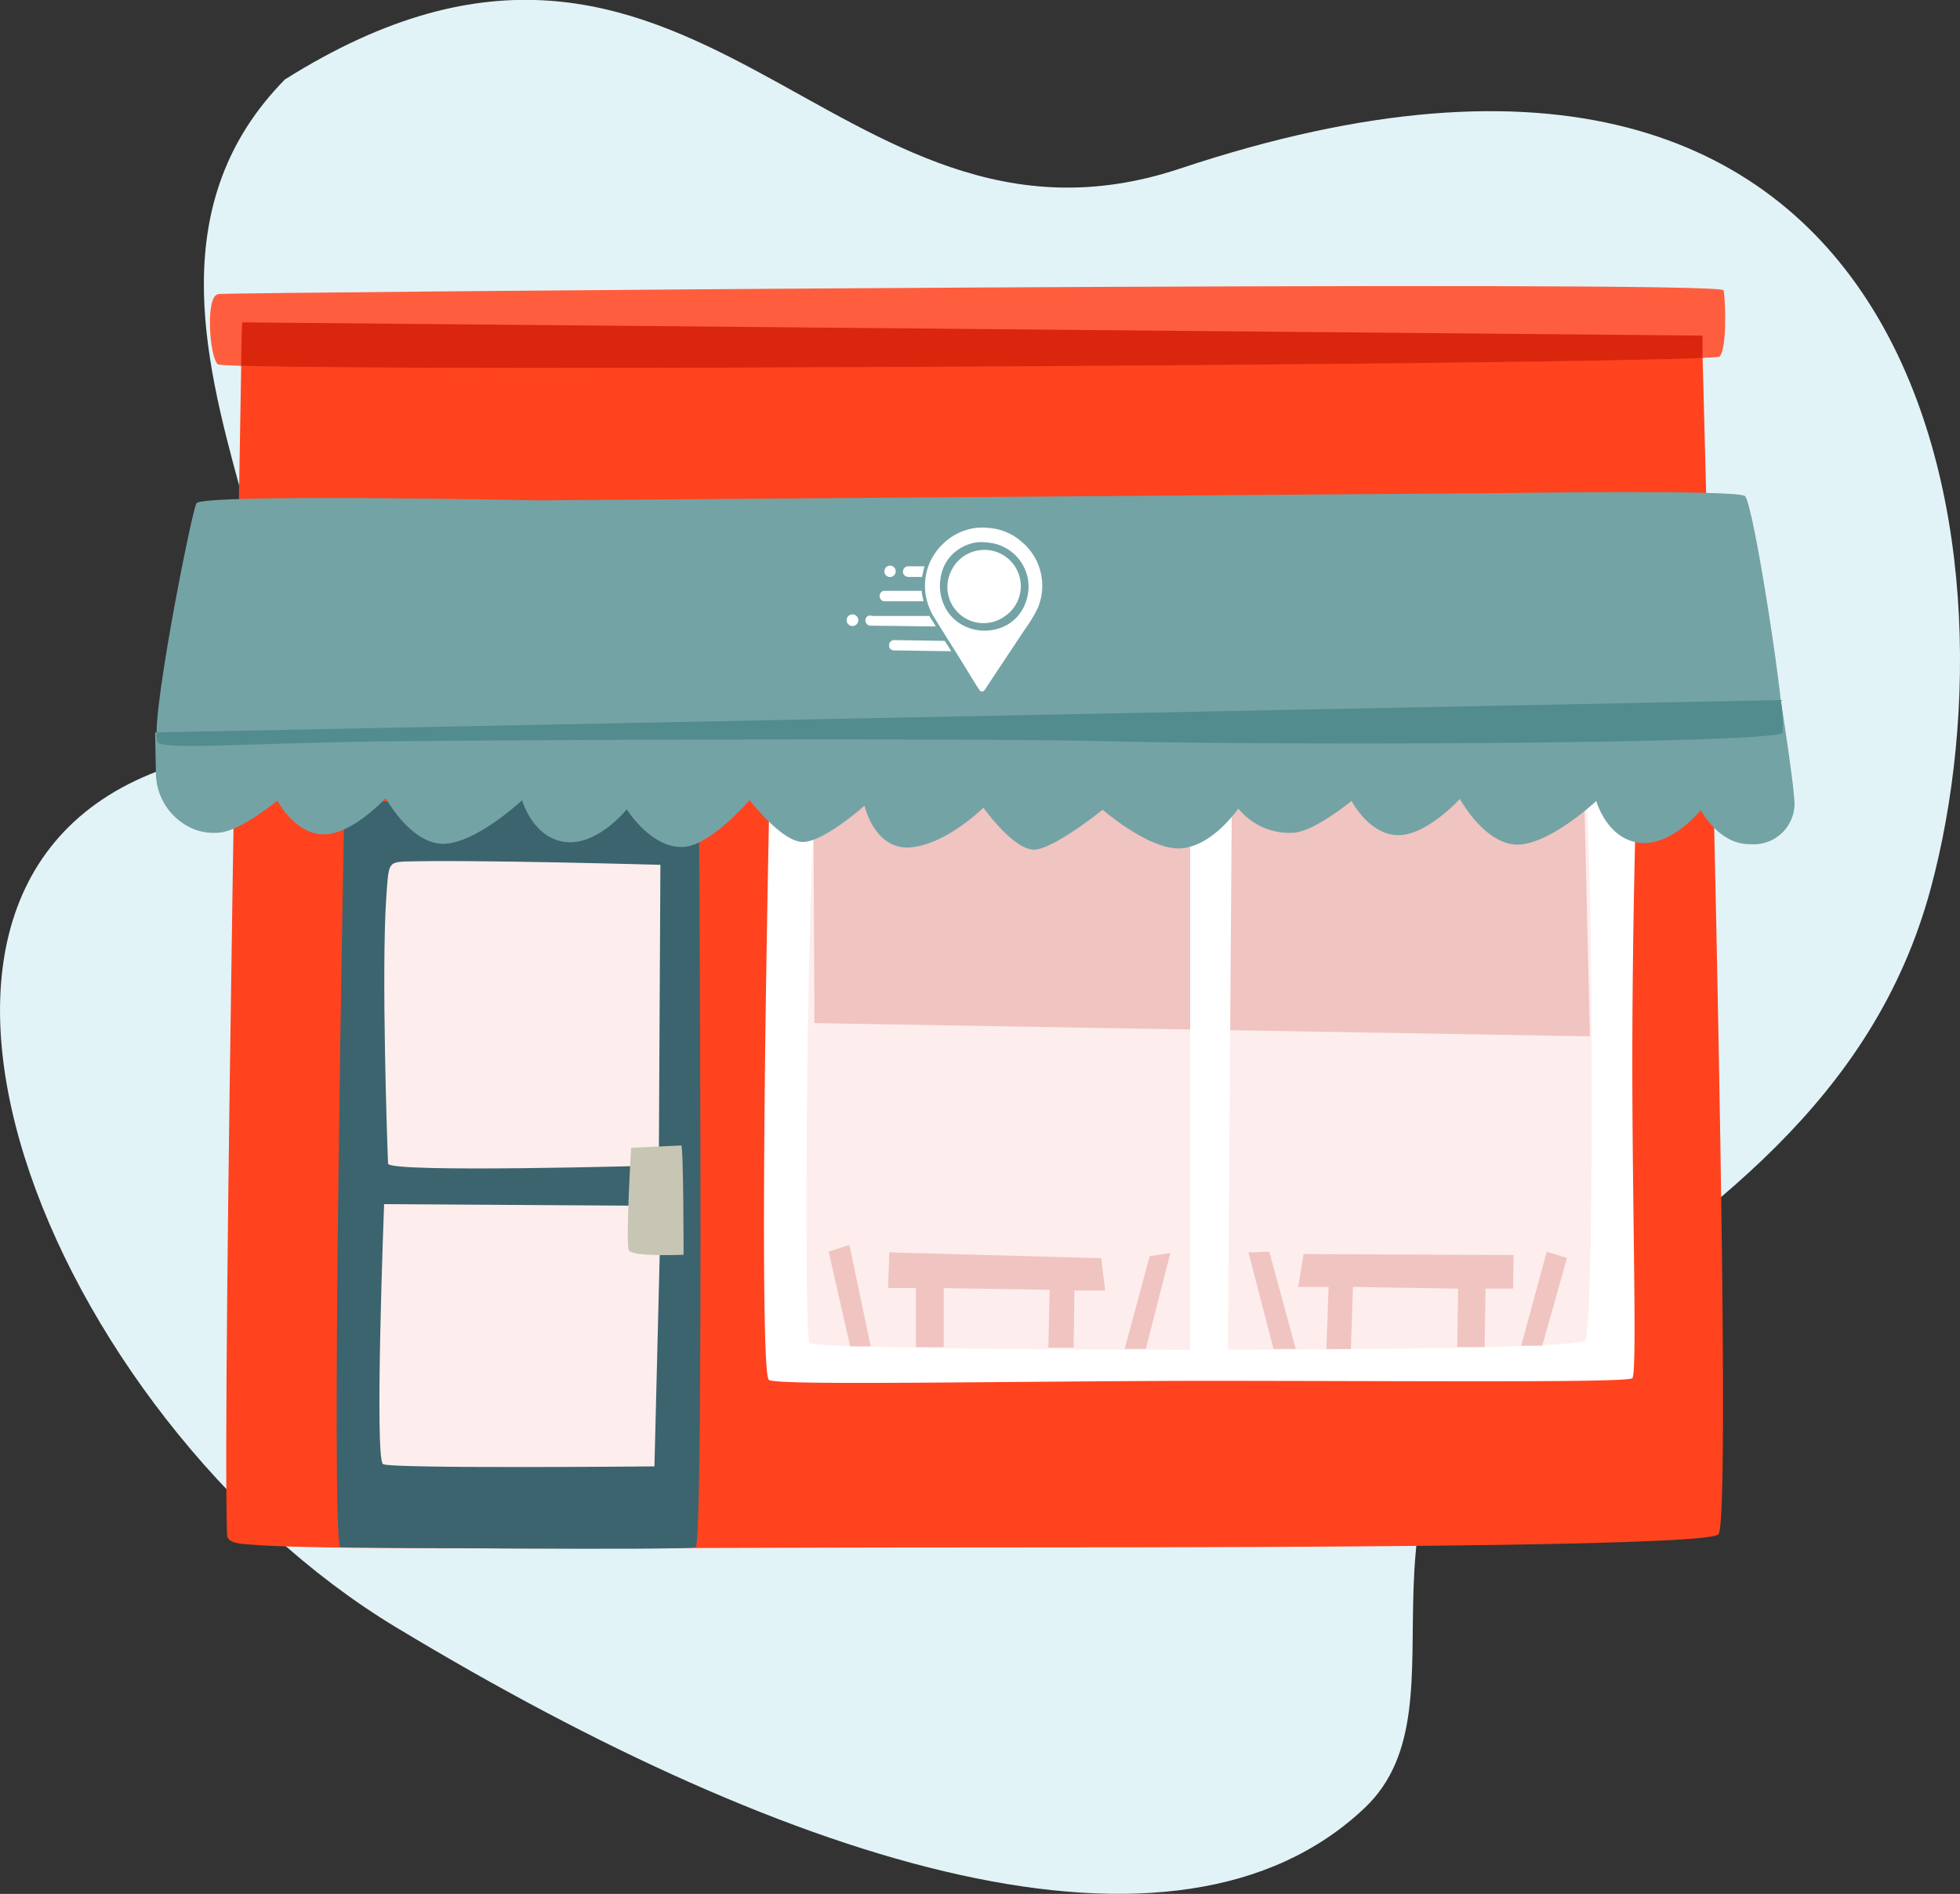 <svg id="Layer_1" data-name="Layer 1" xmlns="http://www.w3.org/2000/svg" viewBox="0 0 147.98 143"><rect x="0" y="0" width="147.98" height="143" fill="#333333" stroke="none"/><defs><style>.cls-1{fill:#e2f3f7;}.cls-1,.cls-10,.cls-11,.cls-2,.cls-3,.cls-4,.cls-5,.cls-6,.cls-7,.cls-8,.cls-9{fill-rule:evenodd;}.cls-2{fill:#ff431e;}.cls-3{fill:#3b646e;}.cls-4{fill:#fdeeed;}.cls-12,.cls-5{fill:#fff;}.cls-6{fill:#f0c4c1;}.cls-7{fill:#ff5e3e;}.cls-8{fill:#da260d;}.cls-9{fill:#c7c6b5;}.cls-10{fill:#74a3a5;}.cls-11{fill:#528c8f;}</style></defs><path class="cls-1" d="M148.78,74.05c6.9-25.64.05-73.24-56.69-54.32C65.78,28.49,55.53-6.51,24.51,13,6.43,31.38,36.12,59.77,16.78,64.6c-27.25,8-9.94,49.53,16.09,65.25,30.33,18.31,59,27.06,73.15,13.67,8.48-8-3.06-24.38,13.38-36C131.68,98.84,144.43,90.23,148.78,74.05Z" transform="translate(-3 -7)"/><path class="cls-2" d="M21.26,31.38c0,2.14-1.49,80.55-1.12,91.49,0,.73,1.28.71,2,.77,5.79.47,31.43.19,57.18.2,26.94,0,52.84-.17,53.43-1,1.22-1.69-1.25-90.51-1.25-90.51l-110.24-1Z" transform="translate(-3 -7)"/><path class="cls-3" d="M29,67.64s-1.09,56.19-.29,56.19c1.17,0,25.54.25,26.81,0,.65-.13.24-57.26.24-57.26Z" transform="translate(-3 -7)"/><path class="cls-4" d="M32.17,74.66c-.4,5.67.09,19.47.13,20.2S52.74,95,52.74,95l.12-22.7s-14-.4-19.32-.25C32.31,72.12,32.34,72.25,32.17,74.66ZM32,97.92s-.74,19.27-.08,19.63,20.49.17,20.49.17l.49-19.67Z" transform="translate(-3 -7)"/><path class="cls-5" d="M61.08,67.49c0,.57-.23,11-.34,21.54-.11,10.83-.1,21.7.3,22.15s16.08.13,32,.08c16.31,0,32.82.16,33.2-.2s0-12.39,0-23.84c0-10.13.29-19.88.29-19.88s-52.33-1.21-56.18-.49A57.27,57.27,0,0,1,61.08,67.49Z" transform="translate(-3 -7)"/><path class="cls-4" d="M64.61,68.41c-.61,1-1,39.38-.49,40s57.8.8,58.56-.19.55-40.65,0-41-57.46.14-58.07,1.17" transform="translate(-3 -7)"/><path class="cls-6" d="M70.05,104.25l2.1,0,0,4.47,2.1,0,0-4.46,8,.13-.1,4.36,1.91,0,.06-4.31,2.32,0L86.14,102l-16-.44Zm19.75-2.4-1.89,7,1.6,0,1.85-7.24Zm-24.24-.35,1.63,7.16,1.55,0L67.13,101Zm51.68,2.8-2.08,0-.07,4.41-2.07,0,.07-4.41-7.94-.13-.16,4.69-1.85,0,.17-4.69-2.3,0,.41-2.48,15.86.07Zm-18.41-2.79,2,7.34-1.68,0-1.89-7.28Zm22.48.47-1.87,6.63-1.59,0,1.93-7.09Z" transform="translate(-3 -7)"/><path class="cls-7" d="M19.43,29.23c-.91.2-.63,4.6,0,5.27s112.84,0,113.4-.58.46-4.19.3-5-113.1.16-113.67.28" transform="translate(-3 -7)"/><path class="cls-8" d="M21.2,34.62c13.49.43,99-.08,110.34-.59l0-1.69-110.24-1C21.25,31.61,21.23,32.76,21.2,34.62Z" transform="translate(-3 -7)"/><path class="cls-9" d="M50.65,93.66s-.43,7.22-.17,7.74,4.13.34,4.13.34,0-8.25-.18-8.25Z" transform="translate(-3 -7)"/><path class="cls-6" d="M64.41,67l.08,17.25,58.55,1-.52-21.92Z" transform="translate(-3 -7)"/><path class="cls-5" d="M92.86,67.7v42.81L95.7,110,96,67.7Z" transform="translate(-3 -7)"/><path class="cls-10" d="M14.71,62.31l.06,3a4.62,4.62,0,0,0,3.09,4.38,4.3,4.3,0,0,0,1.78.17c1.65-.2,4.3-2.41,4.3-2.41S25.26,70,27.44,70s4.68-2.74,4.68-2.74,1.85,3.41,4.3,3.45,6-3.29,6-3.29.78,2.83,3.23,3.15,4.67-2.46,4.67-2.46,1.8,2.9,4.18,2.84c2.08,0,5.09-3.54,5.09-3.54s2.4,3.13,4,3.16,4.68-2.74,4.68-2.74.76,3.39,3.49,3.15,5.49-3,5.49-3,2.4,3.41,4,3.16,5-3,5-3,3.63,3.15,6,2.91c1.89-.21,3.41-1.88,4.25-3a4.94,4.94,0,0,0,4.24,1.82c1.64-.18,4.3-2.4,4.3-2.4s1.32,2.56,3.5,2.59,4.68-2.74,4.68-2.74,1.85,3.41,4.3,3.45,6-3.29,6-3.29.78,2.83,3.22,3.15,4.67-2.46,4.67-2.46,1.37,2.63,3.75,2.57a3.08,3.08,0,0,0,3.29-3.55c-.08-1.44-1-7.32-1-7.32Z" transform="translate(-3 -7)"/><path class="cls-10" d="M17.83,45c-.4.74-3.72,17.57-2.87,18.09s7.21,0,17.73-.12c18.45-.16,45.39-.21,54,0,15.09.35,50.56.16,50.9-.64s-2.19-17.39-2.85-17.88-18.14-.22-18.14-.22l-72.92.55S18.24,44.26,17.83,45Z" transform="translate(-3 -7)"/><path class="cls-11" d="M14.82,62.3c0,.45,0,.73.14.79.84.53,7.21,0,17.73-.12,18.45-.16,45.39-.21,54,0,15.09.35,50.56.16,50.9-.65a11.57,11.57,0,0,0-.14-2.46L14.82,62.3Z" transform="translate(-3 -7)"/><path class="cls-12" d="M76.68,46.86a4.92,4.92,0,0,1,.94,0A4.22,4.22,0,0,1,80.24,48a4.31,4.31,0,0,1,1.1,4.93,9.93,9.93,0,0,1-.9,1.5c-1,1.51-2,3-3,4.52a.72.72,0,0,1-.21.25.21.21,0,0,1-.26-.07c-.29-.42-.54-.86-.81-1.28-.88-1.46-1.81-2.89-2.7-4.35a4.62,4.62,0,0,1-.59-1.73,4.4,4.4,0,0,1,.4-2.45,4.67,4.67,0,0,1,1.56-1.77A4.33,4.33,0,0,1,76.68,46.86Zm.14,1.08a3.33,3.33,0,0,0-2,1A3.21,3.21,0,0,0,74,50.74a3.51,3.51,0,0,0,.23,1.84,3.19,3.19,0,0,0,1.41,1.6,3.51,3.51,0,0,0,3.4,0,3.14,3.14,0,0,0,1.4-1.7,3.44,3.44,0,0,0,.17-1.74,3.35,3.35,0,0,0-3-2.77A4.17,4.17,0,0,0,76.82,47.94Z" transform="translate(-3 -7)"/><path class="cls-12" d="M77,48.54a2.74,2.74,0,0,1,1.85,5A2.73,2.73,0,0,1,74.87,50,2.75,2.75,0,0,1,77,48.54Z" transform="translate(-3 -7)"/><path class="cls-12" d="M70.06,49.73a.43.43,0,1,1-.22.65A.44.44,0,0,1,70.06,49.73Z" transform="translate(-3 -7)"/><path class="cls-12" d="M71.21,50.34a.41.41,0,0,1,.31-.58l1.28,0c-.08.26-.12.53-.19.8-.34,0-.68,0-1,0A.43.43,0,0,1,71.21,50.34Z" transform="translate(-3 -7)"/><path class="cls-12" d="M69.47,51.79a.36.36,0,0,1,.32-.18c.94,0,1.87,0,2.8,0,0,.26.09.52.13.79l-3,0A.41.41,0,0,1,69.47,51.79Z" transform="translate(-3 -7)"/><path class="cls-12" d="M67.2,53.42a.44.44,0,1,1-.27.32A.44.44,0,0,1,67.2,53.42Z" transform="translate(-3 -7)"/><path class="cls-12" d="M68.52,53.51a.58.58,0,0,1,.37,0l4.28,0c.15.27.34.52.48.79l-4.89-.06a.35.35,0,0,1-.28-.09A.4.4,0,0,1,68.52,53.51Z" transform="translate(-3 -7)"/><path class="cls-12" d="M70.14,55.59a.4.4,0,0,1,.38-.26l3.81.06c.16.26.34.52.49.78h0l-.18,0-4.13-.06a.39.39,0,0,1-.37-.24A.61.61,0,0,1,70.14,55.59Z" transform="translate(-3 -7)"/></svg>